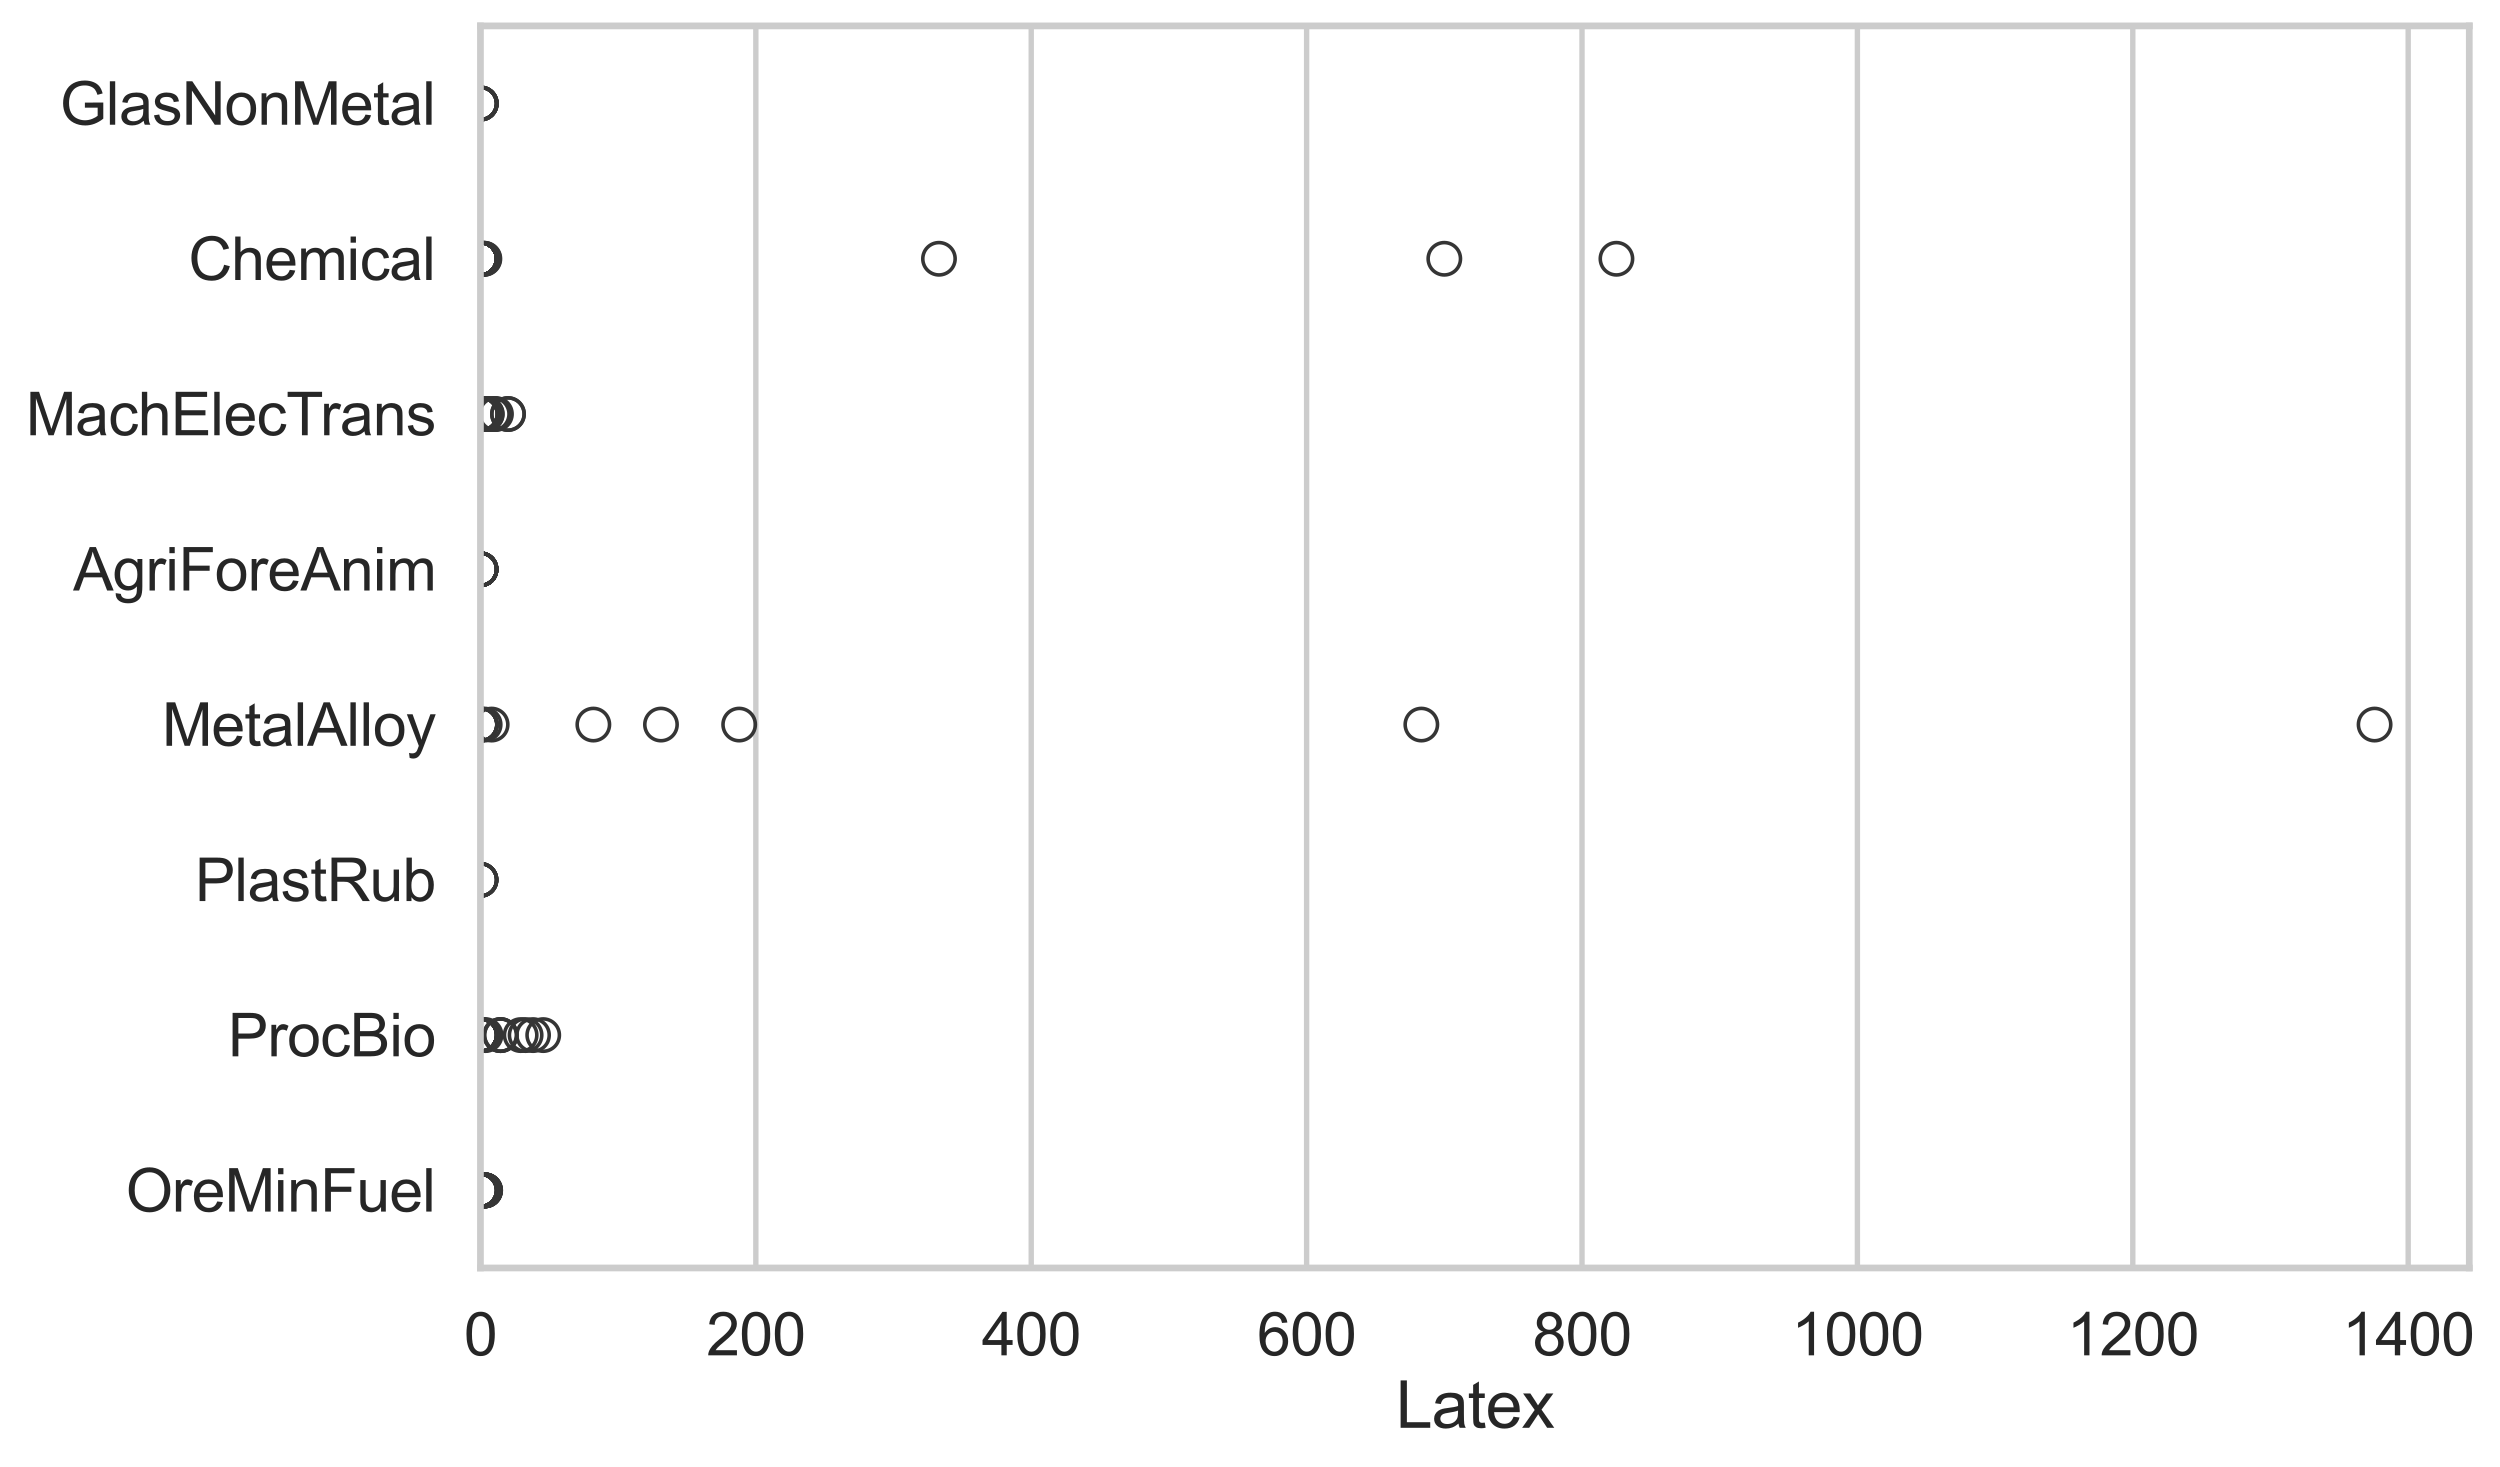 <?xml version="1.0" encoding="utf-8" standalone="no"?>
<!DOCTYPE svg PUBLIC "-//W3C//DTD SVG 1.1//EN"
  "http://www.w3.org/Graphics/SVG/1.1/DTD/svg11.dtd">
<svg xmlns:xlink="http://www.w3.org/1999/xlink" width="695.707pt" height="408.111pt" viewBox="0 0 695.707 408.111" xmlns="http://www.w3.org/2000/svg" version="1.1">
 <defs>
  <style type="text/css">*{stroke-linejoin: round; stroke-linecap: butt}</style>
 </defs>
 <g id="figure_1">
  <g id="patch_1">
   <path d="M 0 408.111 
L 695.707 408.111 
L 695.707 0 
L 0 0 
z
" style="fill: #ffffff"/>
  </g>
  <g id="axes_1">
   <g id="patch_2">
    <path d="M 133.697 352.86 
L 687.16 352.86 
L 687.16 7.2 
L 133.697 7.2 
z
" style="fill: #ffffff"/>
   </g>
   <g id="matplotlib.axis_1">
    <g id="xtick_1">
     <g id="line2d_1">
      <path d="M 133.697 352.86 
L 133.697 7.2 
" clip-path="url(#p11bc0e936a)" style="fill: none; stroke: #cccccc; stroke-width: 1.5; stroke-linecap: round"/>
     </g>
     <g id="text_1">
      <!-- 0 -->
      <g style="fill: #262626" transform="translate(129.109 377.17) scale(0.165 -0.165)">
       <defs>
        <path id="ArialMT-30" d="M 266 2259 
Q 266 3072 433 3567 
Q 600 4063 929 4331 
Q 1259 4600 1759 4600 
Q 2128 4600 2406 4451 
Q 2684 4303 2865 4023 
Q 3047 3744 3150 3342 
Q 3253 2941 3253 2259 
Q 3253 1453 3087 958 
Q 2922 463 2592 192 
Q 2263 -78 1759 -78 
Q 1097 -78 719 397 
Q 266 969 266 2259 
z
M 844 2259 
Q 844 1131 1108 757 
Q 1372 384 1759 384 
Q 2147 384 2411 759 
Q 2675 1134 2675 2259 
Q 2675 3391 2411 3762 
Q 2147 4134 1753 4134 
Q 1366 4134 1134 3806 
Q 844 3388 844 2259 
z
" transform="scale(0.016)"/>
       </defs>
       <use xlink:href="#ArialMT-30"/>
      </g>
     </g>
    </g>
    <g id="xtick_2">
     <g id="line2d_2">
      <path d="M 210.334 352.86 
L 210.334 7.2 
" clip-path="url(#p11bc0e936a)" style="fill: none; stroke: #cccccc; stroke-width: 1.5; stroke-linecap: round"/>
     </g>
     <g id="text_2">
      <!-- 200 -->
      <g style="fill: #262626" transform="translate(196.571 377.17) scale(0.165 -0.165)">
       <defs>
        <path id="ArialMT-32" d="M 3222 541 
L 3222 0 
L 194 0 
Q 188 203 259 391 
Q 375 700 629 1000 
Q 884 1300 1366 1694 
Q 2113 2306 2375 2664 
Q 2638 3022 2638 3341 
Q 2638 3675 2398 3904 
Q 2159 4134 1775 4134 
Q 1369 4134 1125 3890 
Q 881 3647 878 3216 
L 300 3275 
Q 359 3922 746 4261 
Q 1134 4600 1788 4600 
Q 2447 4600 2831 4234 
Q 3216 3869 3216 3328 
Q 3216 3053 3103 2787 
Q 2991 2522 2730 2228 
Q 2469 1934 1863 1422 
Q 1356 997 1212 845 
Q 1069 694 975 541 
L 3222 541 
z
" transform="scale(0.016)"/>
       </defs>
       <use xlink:href="#ArialMT-32"/>
       <use xlink:href="#ArialMT-30" transform="translate(55.615 0)"/>
       <use xlink:href="#ArialMT-30" transform="translate(111.23 0)"/>
      </g>
     </g>
    </g>
    <g id="xtick_3">
     <g id="line2d_3">
      <path d="M 286.971 352.86 
L 286.971 7.2 
" clip-path="url(#p11bc0e936a)" style="fill: none; stroke: #cccccc; stroke-width: 1.5; stroke-linecap: round"/>
     </g>
     <g id="text_3">
      <!-- 400 -->
      <g style="fill: #262626" transform="translate(273.208 377.17) scale(0.165 -0.165)">
       <defs>
        <path id="ArialMT-34" d="M 2069 0 
L 2069 1097 
L 81 1097 
L 81 1613 
L 2172 4581 
L 2631 4581 
L 2631 1613 
L 3250 1613 
L 3250 1097 
L 2631 1097 
L 2631 0 
L 2069 0 
z
M 2069 1613 
L 2069 3678 
L 634 1613 
L 2069 1613 
z
" transform="scale(0.016)"/>
       </defs>
       <use xlink:href="#ArialMT-34"/>
       <use xlink:href="#ArialMT-30" transform="translate(55.615 0)"/>
       <use xlink:href="#ArialMT-30" transform="translate(111.23 0)"/>
      </g>
     </g>
    </g>
    <g id="xtick_4">
     <g id="line2d_4">
      <path d="M 363.608 352.86 
L 363.608 7.2 
" clip-path="url(#p11bc0e936a)" style="fill: none; stroke: #cccccc; stroke-width: 1.5; stroke-linecap: round"/>
     </g>
     <g id="text_4">
      <!-- 600 -->
      <g style="fill: #262626" transform="translate(349.845 377.17) scale(0.165 -0.165)">
       <defs>
        <path id="ArialMT-36" d="M 3184 3459 
L 2625 3416 
Q 2550 3747 2413 3897 
Q 2184 4138 1850 4138 
Q 1581 4138 1378 3988 
Q 1113 3794 959 3422 
Q 806 3050 800 2363 
Q 1003 2672 1297 2822 
Q 1591 2972 1913 2972 
Q 2475 2972 2870 2558 
Q 3266 2144 3266 1488 
Q 3266 1056 3080 686 
Q 2894 316 2569 119 
Q 2244 -78 1831 -78 
Q 1128 -78 684 439 
Q 241 956 241 2144 
Q 241 3472 731 4075 
Q 1159 4600 1884 4600 
Q 2425 4600 2770 4297 
Q 3116 3994 3184 3459 
z
M 888 1484 
Q 888 1194 1011 928 
Q 1134 663 1356 523 
Q 1578 384 1822 384 
Q 2178 384 2434 671 
Q 2691 959 2691 1453 
Q 2691 1928 2437 2201 
Q 2184 2475 1800 2475 
Q 1419 2475 1153 2201 
Q 888 1928 888 1484 
z
" transform="scale(0.016)"/>
       </defs>
       <use xlink:href="#ArialMT-36"/>
       <use xlink:href="#ArialMT-30" transform="translate(55.615 0)"/>
       <use xlink:href="#ArialMT-30" transform="translate(111.23 0)"/>
      </g>
     </g>
    </g>
    <g id="xtick_5">
     <g id="line2d_5">
      <path d="M 440.245 352.86 
L 440.245 7.2 
" clip-path="url(#p11bc0e936a)" style="fill: none; stroke: #cccccc; stroke-width: 1.5; stroke-linecap: round"/>
     </g>
     <g id="text_5">
      <!-- 800 -->
      <g style="fill: #262626" transform="translate(426.482 377.17) scale(0.165 -0.165)">
       <defs>
        <path id="ArialMT-38" d="M 1131 2484 
Q 781 2613 612 2850 
Q 444 3088 444 3419 
Q 444 3919 803 4259 
Q 1163 4600 1759 4600 
Q 2359 4600 2725 4251 
Q 3091 3903 3091 3403 
Q 3091 3084 2923 2848 
Q 2756 2613 2416 2484 
Q 2838 2347 3058 2040 
Q 3278 1734 3278 1309 
Q 3278 722 2862 322 
Q 2447 -78 1769 -78 
Q 1091 -78 675 323 
Q 259 725 259 1325 
Q 259 1772 486 2073 
Q 713 2375 1131 2484 
z
M 1019 3438 
Q 1019 3113 1228 2906 
Q 1438 2700 1772 2700 
Q 2097 2700 2305 2904 
Q 2513 3109 2513 3406 
Q 2513 3716 2298 3927 
Q 2084 4138 1766 4138 
Q 1444 4138 1231 3931 
Q 1019 3725 1019 3438 
z
M 838 1322 
Q 838 1081 952 856 
Q 1066 631 1291 507 
Q 1516 384 1775 384 
Q 2178 384 2440 643 
Q 2703 903 2703 1303 
Q 2703 1709 2433 1975 
Q 2163 2241 1756 2241 
Q 1359 2241 1098 1978 
Q 838 1716 838 1322 
z
" transform="scale(0.016)"/>
       </defs>
       <use xlink:href="#ArialMT-38"/>
       <use xlink:href="#ArialMT-30" transform="translate(55.615 0)"/>
       <use xlink:href="#ArialMT-30" transform="translate(111.23 0)"/>
      </g>
     </g>
    </g>
    <g id="xtick_6">
     <g id="line2d_6">
      <path d="M 516.882 352.86 
L 516.882 7.2 
" clip-path="url(#p11bc0e936a)" style="fill: none; stroke: #cccccc; stroke-width: 1.5; stroke-linecap: round"/>
     </g>
     <g id="text_6">
      <!-- 1000 -->
      <g style="fill: #262626" transform="translate(498.531 377.17) scale(0.165 -0.165)">
       <defs>
        <path id="ArialMT-31" d="M 2384 0 
L 1822 0 
L 1822 3584 
Q 1619 3391 1289 3197 
Q 959 3003 697 2906 
L 697 3450 
Q 1169 3672 1522 3987 
Q 1875 4303 2022 4600 
L 2384 4600 
L 2384 0 
z
" transform="scale(0.016)"/>
       </defs>
       <use xlink:href="#ArialMT-31"/>
       <use xlink:href="#ArialMT-30" transform="translate(55.615 0)"/>
       <use xlink:href="#ArialMT-30" transform="translate(111.23 0)"/>
       <use xlink:href="#ArialMT-30" transform="translate(166.846 0)"/>
      </g>
     </g>
    </g>
    <g id="xtick_7">
     <g id="line2d_7">
      <path d="M 593.519 352.86 
L 593.519 7.2 
" clip-path="url(#p11bc0e936a)" style="fill: none; stroke: #cccccc; stroke-width: 1.5; stroke-linecap: round"/>
     </g>
     <g id="text_7">
      <!-- 1200 -->
      <g style="fill: #262626" transform="translate(575.168 377.17) scale(0.165 -0.165)">
       <use xlink:href="#ArialMT-31"/>
       <use xlink:href="#ArialMT-32" transform="translate(55.615 0)"/>
       <use xlink:href="#ArialMT-30" transform="translate(111.23 0)"/>
       <use xlink:href="#ArialMT-30" transform="translate(166.846 0)"/>
      </g>
     </g>
    </g>
    <g id="xtick_8">
     <g id="line2d_8">
      <path d="M 670.156 352.86 
L 670.156 7.2 
" clip-path="url(#p11bc0e936a)" style="fill: none; stroke: #cccccc; stroke-width: 1.5; stroke-linecap: round"/>
     </g>
     <g id="text_8">
      <!-- 1400 -->
      <g style="fill: #262626" transform="translate(651.805 377.17) scale(0.165 -0.165)">
       <use xlink:href="#ArialMT-31"/>
       <use xlink:href="#ArialMT-34" transform="translate(55.615 0)"/>
       <use xlink:href="#ArialMT-30" transform="translate(111.23 0)"/>
       <use xlink:href="#ArialMT-30" transform="translate(166.846 0)"/>
      </g>
     </g>
    </g>
    <g id="text_9">
     <!-- Latex -->
     <g style="fill: #262626" transform="translate(388.414 397.334) scale(0.18 -0.18)">
      <defs>
       <path id="ArialMT-4c" d="M 469 0 
L 469 4581 
L 1075 4581 
L 1075 541 
L 3331 541 
L 3331 0 
L 469 0 
z
" transform="scale(0.016)"/>
       <path id="ArialMT-61" d="M 2588 409 
Q 2275 144 1986 34 
Q 1697 -75 1366 -75 
Q 819 -75 525 192 
Q 231 459 231 875 
Q 231 1119 342 1320 
Q 453 1522 633 1644 
Q 813 1766 1038 1828 
Q 1203 1872 1538 1913 
Q 2219 1994 2541 2106 
Q 2544 2222 2544 2253 
Q 2544 2597 2384 2738 
Q 2169 2928 1744 2928 
Q 1347 2928 1158 2789 
Q 969 2650 878 2297 
L 328 2372 
Q 403 2725 575 2942 
Q 747 3159 1072 3276 
Q 1397 3394 1825 3394 
Q 2250 3394 2515 3294 
Q 2781 3194 2906 3042 
Q 3031 2891 3081 2659 
Q 3109 2516 3109 2141 
L 3109 1391 
Q 3109 606 3145 398 
Q 3181 191 3288 0 
L 2700 0 
Q 2613 175 2588 409 
z
M 2541 1666 
Q 2234 1541 1622 1453 
Q 1275 1403 1131 1340 
Q 988 1278 909 1158 
Q 831 1038 831 891 
Q 831 666 1001 516 
Q 1172 366 1500 366 
Q 1825 366 2078 508 
Q 2331 650 2450 897 
Q 2541 1088 2541 1459 
L 2541 1666 
z
" transform="scale(0.016)"/>
       <path id="ArialMT-74" d="M 1650 503 
L 1731 6 
Q 1494 -44 1306 -44 
Q 1000 -44 831 53 
Q 663 150 594 308 
Q 525 466 525 972 
L 525 2881 
L 113 2881 
L 113 3319 
L 525 3319 
L 525 4141 
L 1084 4478 
L 1084 3319 
L 1650 3319 
L 1650 2881 
L 1084 2881 
L 1084 941 
Q 1084 700 1114 631 
Q 1144 563 1211 522 
Q 1278 481 1403 481 
Q 1497 481 1650 503 
z
" transform="scale(0.016)"/>
       <path id="ArialMT-65" d="M 2694 1069 
L 3275 997 
Q 3138 488 2766 206 
Q 2394 -75 1816 -75 
Q 1088 -75 661 373 
Q 234 822 234 1631 
Q 234 2469 665 2931 
Q 1097 3394 1784 3394 
Q 2450 3394 2872 2941 
Q 3294 2488 3294 1666 
Q 3294 1616 3291 1516 
L 816 1516 
Q 847 969 1125 678 
Q 1403 388 1819 388 
Q 2128 388 2347 550 
Q 2566 713 2694 1069 
z
M 847 1978 
L 2700 1978 
Q 2663 2397 2488 2606 
Q 2219 2931 1791 2931 
Q 1403 2931 1139 2672 
Q 875 2413 847 1978 
z
" transform="scale(0.016)"/>
       <path id="ArialMT-78" d="M 47 0 
L 1259 1725 
L 138 3319 
L 841 3319 
L 1350 2541 
Q 1494 2319 1581 2169 
Q 1719 2375 1834 2534 
L 2394 3319 
L 3066 3319 
L 1919 1756 
L 3153 0 
L 2463 0 
L 1781 1031 
L 1600 1309 
L 728 0 
L 47 0 
z
" transform="scale(0.016)"/>
      </defs>
      <use xlink:href="#ArialMT-4c"/>
      <use xlink:href="#ArialMT-61" transform="translate(55.615 0)"/>
      <use xlink:href="#ArialMT-74" transform="translate(111.23 0)"/>
      <use xlink:href="#ArialMT-65" transform="translate(139.014 0)"/>
      <use xlink:href="#ArialMT-78" transform="translate(194.629 0)"/>
     </g>
    </g>
   </g>
   <g id="matplotlib.axis_2">
    <g id="ytick_1">
     <g id="text_10">
      <!-- GlasNonMetal -->
      <g style="fill: #262626" transform="translate(16.659 34.709) scale(0.165 -0.165)">
       <defs>
        <path id="ArialMT-47" d="M 2638 1797 
L 2638 2334 
L 4578 2338 
L 4578 638 
Q 4131 281 3656 101 
Q 3181 -78 2681 -78 
Q 2006 -78 1454 211 
Q 903 500 622 1047 
Q 341 1594 341 2269 
Q 341 2938 620 3517 
Q 900 4097 1425 4378 
Q 1950 4659 2634 4659 
Q 3131 4659 3532 4498 
Q 3934 4338 4162 4050 
Q 4391 3763 4509 3300 
L 3963 3150 
Q 3859 3500 3706 3700 
Q 3553 3900 3268 4020 
Q 2984 4141 2638 4141 
Q 2222 4141 1919 4014 
Q 1616 3888 1430 3681 
Q 1244 3475 1141 3228 
Q 966 2803 966 2306 
Q 966 1694 1177 1281 
Q 1388 869 1791 669 
Q 2194 469 2647 469 
Q 3041 469 3416 620 
Q 3791 772 3984 944 
L 3984 1797 
L 2638 1797 
z
" transform="scale(0.016)"/>
        <path id="ArialMT-6c" d="M 409 0 
L 409 4581 
L 972 4581 
L 972 0 
L 409 0 
z
" transform="scale(0.016)"/>
        <path id="ArialMT-73" d="M 197 991 
L 753 1078 
Q 800 744 1014 566 
Q 1228 388 1613 388 
Q 2000 388 2187 545 
Q 2375 703 2375 916 
Q 2375 1106 2209 1216 
Q 2094 1291 1634 1406 
Q 1016 1563 777 1677 
Q 538 1791 414 1992 
Q 291 2194 291 2438 
Q 291 2659 392 2848 
Q 494 3038 669 3163 
Q 800 3259 1026 3326 
Q 1253 3394 1513 3394 
Q 1903 3394 2198 3281 
Q 2494 3169 2634 2976 
Q 2775 2784 2828 2463 
L 2278 2388 
Q 2241 2644 2061 2787 
Q 1881 2931 1553 2931 
Q 1166 2931 1000 2803 
Q 834 2675 834 2503 
Q 834 2394 903 2306 
Q 972 2216 1119 2156 
Q 1203 2125 1616 2013 
Q 2213 1853 2448 1751 
Q 2684 1650 2818 1456 
Q 2953 1263 2953 975 
Q 2953 694 2789 445 
Q 2625 197 2315 61 
Q 2006 -75 1616 -75 
Q 969 -75 630 194 
Q 291 463 197 991 
z
" transform="scale(0.016)"/>
        <path id="ArialMT-4e" d="M 488 0 
L 488 4581 
L 1109 4581 
L 3516 984 
L 3516 4581 
L 4097 4581 
L 4097 0 
L 3475 0 
L 1069 3600 
L 1069 0 
L 488 0 
z
" transform="scale(0.016)"/>
        <path id="ArialMT-6f" d="M 213 1659 
Q 213 2581 725 3025 
Q 1153 3394 1769 3394 
Q 2453 3394 2887 2945 
Q 3322 2497 3322 1706 
Q 3322 1066 3130 698 
Q 2938 331 2570 128 
Q 2203 -75 1769 -75 
Q 1072 -75 642 372 
Q 213 819 213 1659 
z
M 791 1659 
Q 791 1022 1069 705 
Q 1347 388 1769 388 
Q 2188 388 2466 706 
Q 2744 1025 2744 1678 
Q 2744 2294 2464 2611 
Q 2184 2928 1769 2928 
Q 1347 2928 1069 2612 
Q 791 2297 791 1659 
z
" transform="scale(0.016)"/>
        <path id="ArialMT-6e" d="M 422 0 
L 422 3319 
L 928 3319 
L 928 2847 
Q 1294 3394 1984 3394 
Q 2284 3394 2536 3286 
Q 2788 3178 2913 3003 
Q 3038 2828 3088 2588 
Q 3119 2431 3119 2041 
L 3119 0 
L 2556 0 
L 2556 2019 
Q 2556 2363 2490 2533 
Q 2425 2703 2258 2804 
Q 2091 2906 1866 2906 
Q 1506 2906 1245 2678 
Q 984 2450 984 1813 
L 984 0 
L 422 0 
z
" transform="scale(0.016)"/>
        <path id="ArialMT-4d" d="M 475 0 
L 475 4581 
L 1388 4581 
L 2472 1338 
Q 2622 884 2691 659 
Q 2769 909 2934 1394 
L 4031 4581 
L 4847 4581 
L 4847 0 
L 4263 0 
L 4263 3834 
L 2931 0 
L 2384 0 
L 1059 3900 
L 1059 0 
L 475 0 
z
" transform="scale(0.016)"/>
       </defs>
       <use xlink:href="#ArialMT-47"/>
       <use xlink:href="#ArialMT-6c" transform="translate(77.783 0)"/>
       <use xlink:href="#ArialMT-61" transform="translate(100 0)"/>
       <use xlink:href="#ArialMT-73" transform="translate(155.615 0)"/>
       <use xlink:href="#ArialMT-4e" transform="translate(205.615 0)"/>
       <use xlink:href="#ArialMT-6f" transform="translate(277.832 0)"/>
       <use xlink:href="#ArialMT-6e" transform="translate(333.447 0)"/>
       <use xlink:href="#ArialMT-4d" transform="translate(389.062 0)"/>
       <use xlink:href="#ArialMT-65" transform="translate(472.363 0)"/>
       <use xlink:href="#ArialMT-74" transform="translate(527.979 0)"/>
       <use xlink:href="#ArialMT-61" transform="translate(555.762 0)"/>
       <use xlink:href="#ArialMT-6c" transform="translate(611.377 0)"/>
      </g>
     </g>
    </g>
    <g id="ytick_2">
     <g id="text_11">
      <!-- Chemical -->
      <g style="fill: #262626" transform="translate(52.428 77.916) scale(0.165 -0.165)">
       <defs>
        <path id="ArialMT-43" d="M 3763 1606 
L 4369 1453 
Q 4178 706 3683 314 
Q 3188 -78 2472 -78 
Q 1731 -78 1267 223 
Q 803 525 561 1097 
Q 319 1669 319 2325 
Q 319 3041 592 3573 
Q 866 4106 1370 4382 
Q 1875 4659 2481 4659 
Q 3169 4659 3637 4309 
Q 4106 3959 4291 3325 
L 3694 3184 
Q 3534 3684 3231 3912 
Q 2928 4141 2469 4141 
Q 1941 4141 1586 3887 
Q 1231 3634 1087 3207 
Q 944 2781 944 2328 
Q 944 1744 1114 1308 
Q 1284 872 1643 656 
Q 2003 441 2422 441 
Q 2931 441 3284 734 
Q 3638 1028 3763 1606 
z
" transform="scale(0.016)"/>
        <path id="ArialMT-68" d="M 422 0 
L 422 4581 
L 984 4581 
L 984 2938 
Q 1378 3394 1978 3394 
Q 2347 3394 2619 3248 
Q 2891 3103 3008 2847 
Q 3125 2591 3125 2103 
L 3125 0 
L 2563 0 
L 2563 2103 
Q 2563 2525 2380 2717 
Q 2197 2909 1863 2909 
Q 1613 2909 1392 2779 
Q 1172 2650 1078 2428 
Q 984 2206 984 1816 
L 984 0 
L 422 0 
z
" transform="scale(0.016)"/>
        <path id="ArialMT-6d" d="M 422 0 
L 422 3319 
L 925 3319 
L 925 2853 
Q 1081 3097 1340 3245 
Q 1600 3394 1931 3394 
Q 2300 3394 2536 3241 
Q 2772 3088 2869 2813 
Q 3263 3394 3894 3394 
Q 4388 3394 4653 3120 
Q 4919 2847 4919 2278 
L 4919 0 
L 4359 0 
L 4359 2091 
Q 4359 2428 4304 2576 
Q 4250 2725 4106 2815 
Q 3963 2906 3769 2906 
Q 3419 2906 3187 2673 
Q 2956 2441 2956 1928 
L 2956 0 
L 2394 0 
L 2394 2156 
Q 2394 2531 2256 2718 
Q 2119 2906 1806 2906 
Q 1569 2906 1367 2781 
Q 1166 2656 1075 2415 
Q 984 2175 984 1722 
L 984 0 
L 422 0 
z
" transform="scale(0.016)"/>
        <path id="ArialMT-69" d="M 425 3934 
L 425 4581 
L 988 4581 
L 988 3934 
L 425 3934 
z
M 425 0 
L 425 3319 
L 988 3319 
L 988 0 
L 425 0 
z
" transform="scale(0.016)"/>
        <path id="ArialMT-63" d="M 2588 1216 
L 3141 1144 
Q 3050 572 2676 248 
Q 2303 -75 1759 -75 
Q 1078 -75 664 370 
Q 250 816 250 1647 
Q 250 2184 428 2587 
Q 606 2991 970 3192 
Q 1334 3394 1763 3394 
Q 2303 3394 2647 3120 
Q 2991 2847 3088 2344 
L 2541 2259 
Q 2463 2594 2264 2762 
Q 2066 2931 1784 2931 
Q 1359 2931 1093 2626 
Q 828 2322 828 1663 
Q 828 994 1084 691 
Q 1341 388 1753 388 
Q 2084 388 2306 591 
Q 2528 794 2588 1216 
z
" transform="scale(0.016)"/>
       </defs>
       <use xlink:href="#ArialMT-43"/>
       <use xlink:href="#ArialMT-68" transform="translate(72.217 0)"/>
       <use xlink:href="#ArialMT-65" transform="translate(127.832 0)"/>
       <use xlink:href="#ArialMT-6d" transform="translate(183.447 0)"/>
       <use xlink:href="#ArialMT-69" transform="translate(266.748 0)"/>
       <use xlink:href="#ArialMT-63" transform="translate(288.965 0)"/>
       <use xlink:href="#ArialMT-61" transform="translate(338.965 0)"/>
       <use xlink:href="#ArialMT-6c" transform="translate(394.58 0)"/>
      </g>
     </g>
    </g>
    <g id="ytick_3">
     <g id="text_12">
      <!-- MachElecTrans -->
      <g style="fill: #262626" transform="translate(7.2 121.124) scale(0.165 -0.165)">
       <defs>
        <path id="ArialMT-45" d="M 506 0 
L 506 4581 
L 3819 4581 
L 3819 4041 
L 1113 4041 
L 1113 2638 
L 3647 2638 
L 3647 2100 
L 1113 2100 
L 1113 541 
L 3925 541 
L 3925 0 
L 506 0 
z
" transform="scale(0.016)"/>
        <path id="ArialMT-54" d="M 1659 0 
L 1659 4041 
L 150 4041 
L 150 4581 
L 3781 4581 
L 3781 4041 
L 2266 4041 
L 2266 0 
L 1659 0 
z
" transform="scale(0.016)"/>
        <path id="ArialMT-72" d="M 416 0 
L 416 3319 
L 922 3319 
L 922 2816 
Q 1116 3169 1280 3281 
Q 1444 3394 1641 3394 
Q 1925 3394 2219 3213 
L 2025 2691 
Q 1819 2813 1613 2813 
Q 1428 2813 1281 2702 
Q 1134 2591 1072 2394 
Q 978 2094 978 1738 
L 978 0 
L 416 0 
z
" transform="scale(0.016)"/>
       </defs>
       <use xlink:href="#ArialMT-4d"/>
       <use xlink:href="#ArialMT-61" transform="translate(83.301 0)"/>
       <use xlink:href="#ArialMT-63" transform="translate(138.916 0)"/>
       <use xlink:href="#ArialMT-68" transform="translate(188.916 0)"/>
       <use xlink:href="#ArialMT-45" transform="translate(244.531 0)"/>
       <use xlink:href="#ArialMT-6c" transform="translate(311.23 0)"/>
       <use xlink:href="#ArialMT-65" transform="translate(333.447 0)"/>
       <use xlink:href="#ArialMT-63" transform="translate(389.062 0)"/>
       <use xlink:href="#ArialMT-54" transform="translate(439.062 0)"/>
       <use xlink:href="#ArialMT-72" transform="translate(496.396 0)"/>
       <use xlink:href="#ArialMT-61" transform="translate(529.697 0)"/>
       <use xlink:href="#ArialMT-6e" transform="translate(585.312 0)"/>
       <use xlink:href="#ArialMT-73" transform="translate(640.928 0)"/>
      </g>
     </g>
    </g>
    <g id="ytick_4">
     <g id="text_13">
      <!-- AgriForeAnim -->
      <g style="fill: #262626" transform="translate(20.341 164.331) scale(0.165 -0.165)">
       <defs>
        <path id="ArialMT-41" d="M -9 0 
L 1750 4581 
L 2403 4581 
L 4278 0 
L 3588 0 
L 3053 1388 
L 1138 1388 
L 634 0 
L -9 0 
z
M 1313 1881 
L 2866 1881 
L 2388 3150 
Q 2169 3728 2063 4100 
Q 1975 3659 1816 3225 
L 1313 1881 
z
" transform="scale(0.016)"/>
        <path id="ArialMT-67" d="M 319 -275 
L 866 -356 
Q 900 -609 1056 -725 
Q 1266 -881 1628 -881 
Q 2019 -881 2231 -725 
Q 2444 -569 2519 -288 
Q 2563 -116 2559 434 
Q 2191 0 1641 0 
Q 956 0 581 494 
Q 206 988 206 1678 
Q 206 2153 378 2554 
Q 550 2956 876 3175 
Q 1203 3394 1644 3394 
Q 2231 3394 2613 2919 
L 2613 3319 
L 3131 3319 
L 3131 450 
Q 3131 -325 2973 -648 
Q 2816 -972 2473 -1159 
Q 2131 -1347 1631 -1347 
Q 1038 -1347 672 -1080 
Q 306 -813 319 -275 
z
M 784 1719 
Q 784 1066 1043 766 
Q 1303 466 1694 466 
Q 2081 466 2343 764 
Q 2606 1063 2606 1700 
Q 2606 2309 2336 2618 
Q 2066 2928 1684 2928 
Q 1309 2928 1046 2623 
Q 784 2319 784 1719 
z
" transform="scale(0.016)"/>
        <path id="ArialMT-46" d="M 525 0 
L 525 4581 
L 3616 4581 
L 3616 4041 
L 1131 4041 
L 1131 2622 
L 3281 2622 
L 3281 2081 
L 1131 2081 
L 1131 0 
L 525 0 
z
" transform="scale(0.016)"/>
       </defs>
       <use xlink:href="#ArialMT-41"/>
       <use xlink:href="#ArialMT-67" transform="translate(66.699 0)"/>
       <use xlink:href="#ArialMT-72" transform="translate(122.314 0)"/>
       <use xlink:href="#ArialMT-69" transform="translate(155.615 0)"/>
       <use xlink:href="#ArialMT-46" transform="translate(177.832 0)"/>
       <use xlink:href="#ArialMT-6f" transform="translate(238.916 0)"/>
       <use xlink:href="#ArialMT-72" transform="translate(294.531 0)"/>
       <use xlink:href="#ArialMT-65" transform="translate(327.832 0)"/>
       <use xlink:href="#ArialMT-41" transform="translate(383.447 0)"/>
       <use xlink:href="#ArialMT-6e" transform="translate(450.146 0)"/>
       <use xlink:href="#ArialMT-69" transform="translate(505.762 0)"/>
       <use xlink:href="#ArialMT-6d" transform="translate(527.979 0)"/>
      </g>
     </g>
    </g>
    <g id="ytick_5">
     <g id="text_14">
      <!-- MetalAlloy -->
      <g style="fill: #262626" transform="translate(45.088 207.539) scale(0.165 -0.165)">
       <defs>
        <path id="ArialMT-79" d="M 397 -1278 
L 334 -750 
Q 519 -800 656 -800 
Q 844 -800 956 -737 
Q 1069 -675 1141 -563 
Q 1194 -478 1313 -144 
Q 1328 -97 1363 -6 
L 103 3319 
L 709 3319 
L 1400 1397 
Q 1534 1031 1641 628 
Q 1738 1016 1872 1384 
L 2581 3319 
L 3144 3319 
L 1881 -56 
Q 1678 -603 1566 -809 
Q 1416 -1088 1222 -1217 
Q 1028 -1347 759 -1347 
Q 597 -1347 397 -1278 
z
" transform="scale(0.016)"/>
       </defs>
       <use xlink:href="#ArialMT-4d"/>
       <use xlink:href="#ArialMT-65" transform="translate(83.301 0)"/>
       <use xlink:href="#ArialMT-74" transform="translate(138.916 0)"/>
       <use xlink:href="#ArialMT-61" transform="translate(166.699 0)"/>
       <use xlink:href="#ArialMT-6c" transform="translate(222.314 0)"/>
       <use xlink:href="#ArialMT-41" transform="translate(244.531 0)"/>
       <use xlink:href="#ArialMT-6c" transform="translate(311.23 0)"/>
       <use xlink:href="#ArialMT-6c" transform="translate(333.447 0)"/>
       <use xlink:href="#ArialMT-6f" transform="translate(355.664 0)"/>
       <use xlink:href="#ArialMT-79" transform="translate(411.279 0)"/>
      </g>
     </g>
    </g>
    <g id="ytick_6">
     <g id="text_15">
      <!-- PlastRub -->
      <g style="fill: #262626" transform="translate(54.248 250.746) scale(0.165 -0.165)">
       <defs>
        <path id="ArialMT-50" d="M 494 0 
L 494 4581 
L 2222 4581 
Q 2678 4581 2919 4538 
Q 3256 4481 3484 4323 
Q 3713 4166 3852 3881 
Q 3991 3597 3991 3256 
Q 3991 2672 3619 2267 
Q 3247 1863 2275 1863 
L 1100 1863 
L 1100 0 
L 494 0 
z
M 1100 2403 
L 2284 2403 
Q 2872 2403 3119 2622 
Q 3366 2841 3366 3238 
Q 3366 3525 3220 3729 
Q 3075 3934 2838 4000 
Q 2684 4041 2272 4041 
L 1100 4041 
L 1100 2403 
z
" transform="scale(0.016)"/>
        <path id="ArialMT-52" d="M 503 0 
L 503 4581 
L 2534 4581 
Q 3147 4581 3465 4457 
Q 3784 4334 3975 4021 
Q 4166 3709 4166 3331 
Q 4166 2844 3850 2509 
Q 3534 2175 2875 2084 
Q 3116 1969 3241 1856 
Q 3506 1613 3744 1247 
L 4541 0 
L 3778 0 
L 3172 953 
Q 2906 1366 2734 1584 
Q 2563 1803 2427 1890 
Q 2291 1978 2150 2013 
Q 2047 2034 1813 2034 
L 1109 2034 
L 1109 0 
L 503 0 
z
M 1109 2559 
L 2413 2559 
Q 2828 2559 3062 2645 
Q 3297 2731 3419 2920 
Q 3541 3109 3541 3331 
Q 3541 3656 3305 3865 
Q 3069 4075 2559 4075 
L 1109 4075 
L 1109 2559 
z
" transform="scale(0.016)"/>
        <path id="ArialMT-75" d="M 2597 0 
L 2597 488 
Q 2209 -75 1544 -75 
Q 1250 -75 995 37 
Q 741 150 617 320 
Q 494 491 444 738 
Q 409 903 409 1263 
L 409 3319 
L 972 3319 
L 972 1478 
Q 972 1038 1006 884 
Q 1059 663 1231 536 
Q 1403 409 1656 409 
Q 1909 409 2131 539 
Q 2353 669 2445 892 
Q 2538 1116 2538 1541 
L 2538 3319 
L 3100 3319 
L 3100 0 
L 2597 0 
z
" transform="scale(0.016)"/>
        <path id="ArialMT-62" d="M 941 0 
L 419 0 
L 419 4581 
L 981 4581 
L 981 2947 
Q 1338 3394 1891 3394 
Q 2197 3394 2470 3270 
Q 2744 3147 2920 2923 
Q 3097 2700 3197 2384 
Q 3297 2069 3297 1709 
Q 3297 856 2875 390 
Q 2453 -75 1863 -75 
Q 1275 -75 941 416 
L 941 0 
z
M 934 1684 
Q 934 1088 1097 822 
Q 1363 388 1816 388 
Q 2184 388 2453 708 
Q 2722 1028 2722 1663 
Q 2722 2313 2464 2622 
Q 2206 2931 1841 2931 
Q 1472 2931 1203 2611 
Q 934 2291 934 1684 
z
" transform="scale(0.016)"/>
       </defs>
       <use xlink:href="#ArialMT-50"/>
       <use xlink:href="#ArialMT-6c" transform="translate(66.699 0)"/>
       <use xlink:href="#ArialMT-61" transform="translate(88.916 0)"/>
       <use xlink:href="#ArialMT-73" transform="translate(144.531 0)"/>
       <use xlink:href="#ArialMT-74" transform="translate(194.531 0)"/>
       <use xlink:href="#ArialMT-52" transform="translate(222.314 0)"/>
       <use xlink:href="#ArialMT-75" transform="translate(294.531 0)"/>
       <use xlink:href="#ArialMT-62" transform="translate(350.146 0)"/>
      </g>
     </g>
    </g>
    <g id="ytick_7">
     <g id="text_16">
      <!-- ProcBio -->
      <g style="fill: #262626" transform="translate(63.424 293.954) scale(0.165 -0.165)">
       <defs>
        <path id="ArialMT-42" d="M 469 0 
L 469 4581 
L 2188 4581 
Q 2713 4581 3030 4442 
Q 3347 4303 3526 4014 
Q 3706 3725 3706 3409 
Q 3706 3116 3547 2856 
Q 3388 2597 3066 2438 
Q 3481 2316 3704 2022 
Q 3928 1728 3928 1328 
Q 3928 1006 3792 729 
Q 3656 453 3456 303 
Q 3256 153 2954 76 
Q 2653 0 2216 0 
L 469 0 
z
M 1075 2656 
L 2066 2656 
Q 2469 2656 2644 2709 
Q 2875 2778 2992 2937 
Q 3109 3097 3109 3338 
Q 3109 3566 3000 3739 
Q 2891 3913 2687 3977 
Q 2484 4041 1991 4041 
L 1075 4041 
L 1075 2656 
z
M 1075 541 
L 2216 541 
Q 2509 541 2628 563 
Q 2838 600 2978 687 
Q 3119 775 3209 942 
Q 3300 1109 3300 1328 
Q 3300 1584 3169 1773 
Q 3038 1963 2805 2039 
Q 2572 2116 2134 2116 
L 1075 2116 
L 1075 541 
z
" transform="scale(0.016)"/>
       </defs>
       <use xlink:href="#ArialMT-50"/>
       <use xlink:href="#ArialMT-72" transform="translate(66.699 0)"/>
       <use xlink:href="#ArialMT-6f" transform="translate(100 0)"/>
       <use xlink:href="#ArialMT-63" transform="translate(155.615 0)"/>
       <use xlink:href="#ArialMT-42" transform="translate(205.615 0)"/>
       <use xlink:href="#ArialMT-69" transform="translate(272.314 0)"/>
       <use xlink:href="#ArialMT-6f" transform="translate(294.531 0)"/>
      </g>
     </g>
    </g>
    <g id="ytick_8">
     <g id="text_17">
      <!-- OreMinFuel -->
      <g style="fill: #262626" transform="translate(35.013 337.161) scale(0.165 -0.165)">
       <defs>
        <path id="ArialMT-4f" d="M 309 2231 
Q 309 3372 921 4017 
Q 1534 4663 2503 4663 
Q 3138 4663 3647 4359 
Q 4156 4056 4423 3514 
Q 4691 2972 4691 2284 
Q 4691 1588 4409 1038 
Q 4128 488 3612 205 
Q 3097 -78 2500 -78 
Q 1853 -78 1343 234 
Q 834 547 571 1087 
Q 309 1628 309 2231 
z
M 934 2222 
Q 934 1394 1379 917 
Q 1825 441 2497 441 
Q 3181 441 3623 922 
Q 4066 1403 4066 2288 
Q 4066 2847 3877 3264 
Q 3688 3681 3323 3911 
Q 2959 4141 2506 4141 
Q 1863 4141 1398 3698 
Q 934 3256 934 2222 
z
" transform="scale(0.016)"/>
       </defs>
       <use xlink:href="#ArialMT-4f"/>
       <use xlink:href="#ArialMT-72" transform="translate(77.783 0)"/>
       <use xlink:href="#ArialMT-65" transform="translate(111.084 0)"/>
       <use xlink:href="#ArialMT-4d" transform="translate(166.699 0)"/>
       <use xlink:href="#ArialMT-69" transform="translate(250 0)"/>
       <use xlink:href="#ArialMT-6e" transform="translate(272.217 0)"/>
       <use xlink:href="#ArialMT-46" transform="translate(327.832 0)"/>
       <use xlink:href="#ArialMT-75" transform="translate(388.916 0)"/>
       <use xlink:href="#ArialMT-65" transform="translate(444.531 0)"/>
       <use xlink:href="#ArialMT-6c" transform="translate(500.146 0)"/>
      </g>
     </g>
    </g>
   </g>
   <g id="patch_3">
    <path d="M 133.697 11.521 
L 133.697 46.087 
L 133.697 46.087 
L 133.697 11.521 
L 133.697 11.521 
z
" clip-path="url(#p11bc0e936a)" style="fill: #ca74db; stroke: #353535; stroke-linejoin: miter"/>
   </g>
   <g id="line2d_9">
    <path d="M 133.697 28.804 
L 133.697 28.804 
" clip-path="url(#p11bc0e936a)" style="fill: none; stroke: #353535"/>
   </g>
   <g id="line2d_10">
    <path d="M 133.697 28.804 
L 133.698 28.804 
" clip-path="url(#p11bc0e936a)" style="fill: none; stroke: #353535"/>
   </g>
   <g id="line2d_11">
    <path d="M 133.697 20.162 
L 133.697 37.445 
" clip-path="url(#p11bc0e936a)" style="fill: none; stroke: #353535; stroke-linecap: round"/>
   </g>
   <g id="line2d_12">
    <path d="M 133.698 20.162 
L 133.698 37.445 
" clip-path="url(#p11bc0e936a)" style="fill: none; stroke: #353535; stroke-linecap: round"/>
   </g>
   <g id="line2d_13">
    <defs>
     <path id="m0e37a42190" d="M 0 4.5 
C 1.193 4.5 2.338 4.026 3.182 3.182 
C 4.026 2.338 4.5 1.193 4.5 0 
C 4.5 -1.193 4.026 -2.338 3.182 -3.182 
C 2.338 -4.026 1.193 -4.5 0 -4.5 
C -1.193 -4.5 -2.338 -4.026 -3.182 -3.182 
C -4.026 -2.338 -4.5 -1.193 -4.5 0 
C -4.5 1.193 -4.026 2.338 -3.182 3.182 
C -2.338 4.026 -1.193 4.5 0 4.5 
z
" style="stroke: #353535"/>
    </defs>
    <g clip-path="url(#p11bc0e936a)">
     <use xlink:href="#m0e37a42190" x="133.698" y="28.804" style="fill-opacity: 0; stroke: #353535"/>
     <use xlink:href="#m0e37a42190" x="133.698" y="28.804" style="fill-opacity: 0; stroke: #353535"/>
     <use xlink:href="#m0e37a42190" x="133.754" y="28.804" style="fill-opacity: 0; stroke: #353535"/>
     <use xlink:href="#m0e37a42190" x="133.698" y="28.804" style="fill-opacity: 0; stroke: #353535"/>
     <use xlink:href="#m0e37a42190" x="133.699" y="28.804" style="fill-opacity: 0; stroke: #353535"/>
     <use xlink:href="#m0e37a42190" x="133.698" y="28.804" style="fill-opacity: 0; stroke: #353535"/>
     <use xlink:href="#m0e37a42190" x="133.698" y="28.804" style="fill-opacity: 0; stroke: #353535"/>
     <use xlink:href="#m0e37a42190" x="133.802" y="28.804" style="fill-opacity: 0; stroke: #353535"/>
     <use xlink:href="#m0e37a42190" x="133.802" y="28.804" style="fill-opacity: 0; stroke: #353535"/>
     <use xlink:href="#m0e37a42190" x="133.698" y="28.804" style="fill-opacity: 0; stroke: #353535"/>
     <use xlink:href="#m0e37a42190" x="133.699" y="28.804" style="fill-opacity: 0; stroke: #353535"/>
     <use xlink:href="#m0e37a42190" x="133.802" y="28.804" style="fill-opacity: 0; stroke: #353535"/>
    </g>
   </g>
   <g id="patch_4">
    <path d="M 133.697 54.728 
L 133.697 89.294 
L 133.699 89.294 
L 133.699 54.728 
L 133.697 54.728 
z
" clip-path="url(#p11bc0e936a)" style="fill: #5ca236; stroke: #353535; stroke-linejoin: miter"/>
   </g>
   <g id="line2d_14">
    <path d="M 133.697 72.011 
L 133.697 72.011 
" clip-path="url(#p11bc0e936a)" style="fill: none; stroke: #353535"/>
   </g>
   <g id="line2d_15">
    <path d="M 133.699 72.011 
L 133.7 72.011 
" clip-path="url(#p11bc0e936a)" style="fill: none; stroke: #353535"/>
   </g>
   <g id="line2d_16">
    <path d="M 133.697 63.37 
L 133.697 80.653 
" clip-path="url(#p11bc0e936a)" style="fill: none; stroke: #353535; stroke-linecap: round"/>
   </g>
   <g id="line2d_17">
    <path d="M 133.7 63.37 
L 133.7 80.653 
" clip-path="url(#p11bc0e936a)" style="fill: none; stroke: #353535; stroke-linecap: round"/>
   </g>
   <g id="line2d_18">
    <g clip-path="url(#p11bc0e936a)">
     <use xlink:href="#m0e37a42190" x="133.705" y="72.011" style="fill-opacity: 0; stroke: #353535"/>
     <use xlink:href="#m0e37a42190" x="133.701" y="72.011" style="fill-opacity: 0; stroke: #353535"/>
     <use xlink:href="#m0e37a42190" x="133.727" y="72.011" style="fill-opacity: 0; stroke: #353535"/>
     <use xlink:href="#m0e37a42190" x="449.826" y="72.011" style="fill-opacity: 0; stroke: #353535"/>
     <use xlink:href="#m0e37a42190" x="133.725" y="72.011" style="fill-opacity: 0; stroke: #353535"/>
     <use xlink:href="#m0e37a42190" x="133.701" y="72.011" style="fill-opacity: 0; stroke: #353535"/>
     <use xlink:href="#m0e37a42190" x="401.928" y="72.011" style="fill-opacity: 0; stroke: #353535"/>
     <use xlink:href="#m0e37a42190" x="133.723" y="72.011" style="fill-opacity: 0; stroke: #353535"/>
     <use xlink:href="#m0e37a42190" x="133.833" y="72.011" style="fill-opacity: 0; stroke: #353535"/>
     <use xlink:href="#m0e37a42190" x="133.946" y="72.011" style="fill-opacity: 0; stroke: #353535"/>
     <use xlink:href="#m0e37a42190" x="133.789" y="72.011" style="fill-opacity: 0; stroke: #353535"/>
     <use xlink:href="#m0e37a42190" x="133.703" y="72.011" style="fill-opacity: 0; stroke: #353535"/>
     <use xlink:href="#m0e37a42190" x="133.704" y="72.011" style="fill-opacity: 0; stroke: #353535"/>
     <use xlink:href="#m0e37a42190" x="133.706" y="72.011" style="fill-opacity: 0; stroke: #353535"/>
     <use xlink:href="#m0e37a42190" x="133.707" y="72.011" style="fill-opacity: 0; stroke: #353535"/>
     <use xlink:href="#m0e37a42190" x="133.718" y="72.011" style="fill-opacity: 0; stroke: #353535"/>
     <use xlink:href="#m0e37a42190" x="133.702" y="72.011" style="fill-opacity: 0; stroke: #353535"/>
     <use xlink:href="#m0e37a42190" x="133.702" y="72.011" style="fill-opacity: 0; stroke: #353535"/>
     <use xlink:href="#m0e37a42190" x="133.7" y="72.011" style="fill-opacity: 0; stroke: #353535"/>
     <use xlink:href="#m0e37a42190" x="133.703" y="72.011" style="fill-opacity: 0; stroke: #353535"/>
     <use xlink:href="#m0e37a42190" x="133.989" y="72.011" style="fill-opacity: 0; stroke: #353535"/>
     <use xlink:href="#m0e37a42190" x="133.728" y="72.011" style="fill-opacity: 0; stroke: #353535"/>
     <use xlink:href="#m0e37a42190" x="133.734" y="72.011" style="fill-opacity: 0; stroke: #353535"/>
     <use xlink:href="#m0e37a42190" x="133.715" y="72.011" style="fill-opacity: 0; stroke: #353535"/>
     <use xlink:href="#m0e37a42190" x="133.704" y="72.011" style="fill-opacity: 0; stroke: #353535"/>
     <use xlink:href="#m0e37a42190" x="133.707" y="72.011" style="fill-opacity: 0; stroke: #353535"/>
     <use xlink:href="#m0e37a42190" x="133.724" y="72.011" style="fill-opacity: 0; stroke: #353535"/>
     <use xlink:href="#m0e37a42190" x="134.04" y="72.011" style="fill-opacity: 0; stroke: #353535"/>
     <use xlink:href="#m0e37a42190" x="133.702" y="72.011" style="fill-opacity: 0; stroke: #353535"/>
     <use xlink:href="#m0e37a42190" x="133.701" y="72.011" style="fill-opacity: 0; stroke: #353535"/>
     <use xlink:href="#m0e37a42190" x="133.711" y="72.011" style="fill-opacity: 0; stroke: #353535"/>
     <use xlink:href="#m0e37a42190" x="133.711" y="72.011" style="fill-opacity: 0; stroke: #353535"/>
     <use xlink:href="#m0e37a42190" x="133.704" y="72.011" style="fill-opacity: 0; stroke: #353535"/>
     <use xlink:href="#m0e37a42190" x="133.704" y="72.011" style="fill-opacity: 0; stroke: #353535"/>
     <use xlink:href="#m0e37a42190" x="133.702" y="72.011" style="fill-opacity: 0; stroke: #353535"/>
     <use xlink:href="#m0e37a42190" x="133.764" y="72.011" style="fill-opacity: 0; stroke: #353535"/>
     <use xlink:href="#m0e37a42190" x="133.776" y="72.011" style="fill-opacity: 0; stroke: #353535"/>
     <use xlink:href="#m0e37a42190" x="133.704" y="72.011" style="fill-opacity: 0; stroke: #353535"/>
     <use xlink:href="#m0e37a42190" x="133.714" y="72.011" style="fill-opacity: 0; stroke: #353535"/>
     <use xlink:href="#m0e37a42190" x="133.706" y="72.011" style="fill-opacity: 0; stroke: #353535"/>
     <use xlink:href="#m0e37a42190" x="133.718" y="72.011" style="fill-opacity: 0; stroke: #353535"/>
     <use xlink:href="#m0e37a42190" x="133.711" y="72.011" style="fill-opacity: 0; stroke: #353535"/>
     <use xlink:href="#m0e37a42190" x="133.706" y="72.011" style="fill-opacity: 0; stroke: #353535"/>
     <use xlink:href="#m0e37a42190" x="133.701" y="72.011" style="fill-opacity: 0; stroke: #353535"/>
     <use xlink:href="#m0e37a42190" x="133.712" y="72.011" style="fill-opacity: 0; stroke: #353535"/>
     <use xlink:href="#m0e37a42190" x="133.711" y="72.011" style="fill-opacity: 0; stroke: #353535"/>
     <use xlink:href="#m0e37a42190" x="133.705" y="72.011" style="fill-opacity: 0; stroke: #353535"/>
     <use xlink:href="#m0e37a42190" x="133.704" y="72.011" style="fill-opacity: 0; stroke: #353535"/>
     <use xlink:href="#m0e37a42190" x="133.701" y="72.011" style="fill-opacity: 0; stroke: #353535"/>
     <use xlink:href="#m0e37a42190" x="133.719" y="72.011" style="fill-opacity: 0; stroke: #353535"/>
     <use xlink:href="#m0e37a42190" x="133.701" y="72.011" style="fill-opacity: 0; stroke: #353535"/>
     <use xlink:href="#m0e37a42190" x="133.706" y="72.011" style="fill-opacity: 0; stroke: #353535"/>
     <use xlink:href="#m0e37a42190" x="133.701" y="72.011" style="fill-opacity: 0; stroke: #353535"/>
     <use xlink:href="#m0e37a42190" x="133.706" y="72.011" style="fill-opacity: 0; stroke: #353535"/>
     <use xlink:href="#m0e37a42190" x="133.707" y="72.011" style="fill-opacity: 0; stroke: #353535"/>
     <use xlink:href="#m0e37a42190" x="133.703" y="72.011" style="fill-opacity: 0; stroke: #353535"/>
     <use xlink:href="#m0e37a42190" x="133.709" y="72.011" style="fill-opacity: 0; stroke: #353535"/>
     <use xlink:href="#m0e37a42190" x="134.49" y="72.011" style="fill-opacity: 0; stroke: #353535"/>
     <use xlink:href="#m0e37a42190" x="133.721" y="72.011" style="fill-opacity: 0; stroke: #353535"/>
     <use xlink:href="#m0e37a42190" x="134.789" y="72.011" style="fill-opacity: 0; stroke: #353535"/>
     <use xlink:href="#m0e37a42190" x="133.702" y="72.011" style="fill-opacity: 0; stroke: #353535"/>
     <use xlink:href="#m0e37a42190" x="133.726" y="72.011" style="fill-opacity: 0; stroke: #353535"/>
     <use xlink:href="#m0e37a42190" x="261.298" y="72.011" style="fill-opacity: 0; stroke: #353535"/>
     <use xlink:href="#m0e37a42190" x="133.706" y="72.011" style="fill-opacity: 0; stroke: #353535"/>
     <use xlink:href="#m0e37a42190" x="133.755" y="72.011" style="fill-opacity: 0; stroke: #353535"/>
     <use xlink:href="#m0e37a42190" x="133.702" y="72.011" style="fill-opacity: 0; stroke: #353535"/>
     <use xlink:href="#m0e37a42190" x="133.898" y="72.011" style="fill-opacity: 0; stroke: #353535"/>
     <use xlink:href="#m0e37a42190" x="133.704" y="72.011" style="fill-opacity: 0; stroke: #353535"/>
     <use xlink:href="#m0e37a42190" x="134.68" y="72.011" style="fill-opacity: 0; stroke: #353535"/>
     <use xlink:href="#m0e37a42190" x="133.703" y="72.011" style="fill-opacity: 0; stroke: #353535"/>
     <use xlink:href="#m0e37a42190" x="133.71" y="72.011" style="fill-opacity: 0; stroke: #353535"/>
     <use xlink:href="#m0e37a42190" x="133.702" y="72.011" style="fill-opacity: 0; stroke: #353535"/>
     <use xlink:href="#m0e37a42190" x="133.838" y="72.011" style="fill-opacity: 0; stroke: #353535"/>
     <use xlink:href="#m0e37a42190" x="133.702" y="72.011" style="fill-opacity: 0; stroke: #353535"/>
     <use xlink:href="#m0e37a42190" x="133.702" y="72.011" style="fill-opacity: 0; stroke: #353535"/>
     <use xlink:href="#m0e37a42190" x="133.715" y="72.011" style="fill-opacity: 0; stroke: #353535"/>
     <use xlink:href="#m0e37a42190" x="133.712" y="72.011" style="fill-opacity: 0; stroke: #353535"/>
     <use xlink:href="#m0e37a42190" x="133.719" y="72.011" style="fill-opacity: 0; stroke: #353535"/>
    </g>
   </g>
   <g id="patch_5">
    <path d="M 133.702 97.936 
L 133.702 132.502 
L 133.771 132.502 
L 133.771 97.936 
L 133.702 97.936 
z
" clip-path="url(#p11bc0e936a)" style="fill: #68afd7; stroke: #353535; stroke-linejoin: miter"/>
   </g>
   <g id="line2d_19">
    <path d="M 133.702 115.219 
L 133.697 115.219 
" clip-path="url(#p11bc0e936a)" style="fill: none; stroke: #353535"/>
   </g>
   <g id="line2d_20">
    <path d="M 133.771 115.219 
L 133.852 115.219 
" clip-path="url(#p11bc0e936a)" style="fill: none; stroke: #353535"/>
   </g>
   <g id="line2d_21">
    <path d="M 133.697 106.577 
L 133.697 123.86 
" clip-path="url(#p11bc0e936a)" style="fill: none; stroke: #353535; stroke-linecap: round"/>
   </g>
   <g id="line2d_22">
    <path d="M 133.852 106.577 
L 133.852 123.86 
" clip-path="url(#p11bc0e936a)" style="fill: none; stroke: #353535; stroke-linecap: round"/>
   </g>
   <g id="line2d_23">
    <g clip-path="url(#p11bc0e936a)">
     <use xlink:href="#m0e37a42190" x="135.475" y="115.219" style="fill-opacity: 0; stroke: #353535"/>
     <use xlink:href="#m0e37a42190" x="133.895" y="115.219" style="fill-opacity: 0; stroke: #353535"/>
     <use xlink:href="#m0e37a42190" x="141.362" y="115.219" style="fill-opacity: 0; stroke: #353535"/>
     <use xlink:href="#m0e37a42190" x="134.677" y="115.219" style="fill-opacity: 0; stroke: #353535"/>
     <use xlink:href="#m0e37a42190" x="134.82" y="115.219" style="fill-opacity: 0; stroke: #353535"/>
     <use xlink:href="#m0e37a42190" x="135.378" y="115.219" style="fill-opacity: 0; stroke: #353535"/>
     <use xlink:href="#m0e37a42190" x="134.899" y="115.219" style="fill-opacity: 0; stroke: #353535"/>
     <use xlink:href="#m0e37a42190" x="133.893" y="115.219" style="fill-opacity: 0; stroke: #353535"/>
     <use xlink:href="#m0e37a42190" x="133.891" y="115.219" style="fill-opacity: 0; stroke: #353535"/>
     <use xlink:href="#m0e37a42190" x="134.335" y="115.219" style="fill-opacity: 0; stroke: #353535"/>
     <use xlink:href="#m0e37a42190" x="135.067" y="115.219" style="fill-opacity: 0; stroke: #353535"/>
     <use xlink:href="#m0e37a42190" x="133.89" y="115.219" style="fill-opacity: 0; stroke: #353535"/>
     <use xlink:href="#m0e37a42190" x="133.976" y="115.219" style="fill-opacity: 0; stroke: #353535"/>
     <use xlink:href="#m0e37a42190" x="134.957" y="115.219" style="fill-opacity: 0; stroke: #353535"/>
     <use xlink:href="#m0e37a42190" x="134.695" y="115.219" style="fill-opacity: 0; stroke: #353535"/>
     <use xlink:href="#m0e37a42190" x="135.241" y="115.219" style="fill-opacity: 0; stroke: #353535"/>
     <use xlink:href="#m0e37a42190" x="137.148" y="115.219" style="fill-opacity: 0; stroke: #353535"/>
     <use xlink:href="#m0e37a42190" x="138.012" y="115.219" style="fill-opacity: 0; stroke: #353535"/>
     <use xlink:href="#m0e37a42190" x="141.362" y="115.219" style="fill-opacity: 0; stroke: #353535"/>
     <use xlink:href="#m0e37a42190" x="137.49" y="115.219" style="fill-opacity: 0; stroke: #353535"/>
    </g>
   </g>
   <g id="patch_6">
    <path d="M 133.697 141.143 
L 133.697 175.709 
L 133.698 175.709 
L 133.698 141.143 
L 133.697 141.143 
z
" clip-path="url(#p11bc0e936a)" style="fill: #daac58; stroke: #353535; stroke-linejoin: miter"/>
   </g>
   <g id="line2d_24">
    <path d="M 133.697 158.426 
L 133.697 158.426 
" clip-path="url(#p11bc0e936a)" style="fill: none; stroke: #353535"/>
   </g>
   <g id="line2d_25">
    <path d="M 133.698 158.426 
L 133.699 158.426 
" clip-path="url(#p11bc0e936a)" style="fill: none; stroke: #353535"/>
   </g>
   <g id="line2d_26">
    <path d="M 133.697 149.785 
L 133.697 167.068 
" clip-path="url(#p11bc0e936a)" style="fill: none; stroke: #353535; stroke-linecap: round"/>
   </g>
   <g id="line2d_27">
    <path d="M 133.699 149.785 
L 133.699 167.068 
" clip-path="url(#p11bc0e936a)" style="fill: none; stroke: #353535; stroke-linecap: round"/>
   </g>
   <g id="line2d_28">
    <g clip-path="url(#p11bc0e936a)">
     <use xlink:href="#m0e37a42190" x="133.699" y="158.426" style="fill-opacity: 0; stroke: #353535"/>
     <use xlink:href="#m0e37a42190" x="133.699" y="158.426" style="fill-opacity: 0; stroke: #353535"/>
     <use xlink:href="#m0e37a42190" x="133.701" y="158.426" style="fill-opacity: 0; stroke: #353535"/>
     <use xlink:href="#m0e37a42190" x="133.701" y="158.426" style="fill-opacity: 0; stroke: #353535"/>
     <use xlink:href="#m0e37a42190" x="133.7" y="158.426" style="fill-opacity: 0; stroke: #353535"/>
     <use xlink:href="#m0e37a42190" x="133.715" y="158.426" style="fill-opacity: 0; stroke: #353535"/>
     <use xlink:href="#m0e37a42190" x="133.7" y="158.426" style="fill-opacity: 0; stroke: #353535"/>
     <use xlink:href="#m0e37a42190" x="133.701" y="158.426" style="fill-opacity: 0; stroke: #353535"/>
     <use xlink:href="#m0e37a42190" x="133.702" y="158.426" style="fill-opacity: 0; stroke: #353535"/>
     <use xlink:href="#m0e37a42190" x="133.699" y="158.426" style="fill-opacity: 0; stroke: #353535"/>
     <use xlink:href="#m0e37a42190" x="133.699" y="158.426" style="fill-opacity: 0; stroke: #353535"/>
     <use xlink:href="#m0e37a42190" x="133.701" y="158.426" style="fill-opacity: 0; stroke: #353535"/>
     <use xlink:href="#m0e37a42190" x="133.699" y="158.426" style="fill-opacity: 0; stroke: #353535"/>
     <use xlink:href="#m0e37a42190" x="133.699" y="158.426" style="fill-opacity: 0; stroke: #353535"/>
     <use xlink:href="#m0e37a42190" x="133.699" y="158.426" style="fill-opacity: 0; stroke: #353535"/>
    </g>
   </g>
   <g id="patch_7">
    <path d="M 133.698 184.351 
L 133.698 218.917 
L 133.716 218.917 
L 133.716 184.351 
L 133.698 184.351 
z
" clip-path="url(#p11bc0e936a)" style="fill: #166c9c; stroke: #353535; stroke-linejoin: miter"/>
   </g>
   <g id="line2d_29">
    <path d="M 133.698 201.634 
L 133.697 201.634 
" clip-path="url(#p11bc0e936a)" style="fill: none; stroke: #353535"/>
   </g>
   <g id="line2d_30">
    <path d="M 133.716 201.634 
L 133.732 201.634 
" clip-path="url(#p11bc0e936a)" style="fill: none; stroke: #353535"/>
   </g>
   <g id="line2d_31">
    <path d="M 133.697 192.992 
L 133.697 210.275 
" clip-path="url(#p11bc0e936a)" style="fill: none; stroke: #353535; stroke-linecap: round"/>
   </g>
   <g id="line2d_32">
    <path d="M 133.732 192.992 
L 133.732 210.275 
" clip-path="url(#p11bc0e936a)" style="fill: none; stroke: #353535; stroke-linecap: round"/>
   </g>
   <g id="line2d_33">
    <g clip-path="url(#p11bc0e936a)">
     <use xlink:href="#m0e37a42190" x="136.817" y="201.634" style="fill-opacity: 0; stroke: #353535"/>
     <use xlink:href="#m0e37a42190" x="133.815" y="201.634" style="fill-opacity: 0; stroke: #353535"/>
     <use xlink:href="#m0e37a42190" x="133.767" y="201.634" style="fill-opacity: 0; stroke: #353535"/>
     <use xlink:href="#m0e37a42190" x="183.935" y="201.634" style="fill-opacity: 0; stroke: #353535"/>
     <use xlink:href="#m0e37a42190" x="133.794" y="201.634" style="fill-opacity: 0; stroke: #353535"/>
     <use xlink:href="#m0e37a42190" x="133.768" y="201.634" style="fill-opacity: 0; stroke: #353535"/>
     <use xlink:href="#m0e37a42190" x="133.749" y="201.634" style="fill-opacity: 0; stroke: #353535"/>
     <use xlink:href="#m0e37a42190" x="133.749" y="201.634" style="fill-opacity: 0; stroke: #353535"/>
     <use xlink:href="#m0e37a42190" x="395.534" y="201.634" style="fill-opacity: 0; stroke: #353535"/>
     <use xlink:href="#m0e37a42190" x="134.869" y="201.634" style="fill-opacity: 0; stroke: #353535"/>
     <use xlink:href="#m0e37a42190" x="660.805" y="201.634" style="fill-opacity: 0; stroke: #353535"/>
     <use xlink:href="#m0e37a42190" x="205.701" y="201.634" style="fill-opacity: 0; stroke: #353535"/>
     <use xlink:href="#m0e37a42190" x="165.121" y="201.634" style="fill-opacity: 0; stroke: #353535"/>
    </g>
   </g>
   <g id="patch_8">
    <path d="M 133.697 227.558 
L 133.697 262.124 
L 133.698 262.124 
L 133.698 227.558 
L 133.697 227.558 
z
" clip-path="url(#p11bc0e936a)" style="fill: #ba611b; stroke: #353535; stroke-linejoin: miter"/>
   </g>
   <g id="line2d_34">
    <path d="M 133.697 244.841 
L 133.697 244.841 
" clip-path="url(#p11bc0e936a)" style="fill: none; stroke: #353535"/>
   </g>
   <g id="line2d_35">
    <path d="M 133.698 244.841 
L 133.699 244.841 
" clip-path="url(#p11bc0e936a)" style="fill: none; stroke: #353535"/>
   </g>
   <g id="line2d_36">
    <path d="M 133.697 236.2 
L 133.697 253.483 
" clip-path="url(#p11bc0e936a)" style="fill: none; stroke: #353535; stroke-linecap: round"/>
   </g>
   <g id="line2d_37">
    <path d="M 133.699 236.2 
L 133.699 253.483 
" clip-path="url(#p11bc0e936a)" style="fill: none; stroke: #353535; stroke-linecap: round"/>
   </g>
   <g id="line2d_38">
    <g clip-path="url(#p11bc0e936a)">
     <use xlink:href="#m0e37a42190" x="133.699" y="244.841" style="fill-opacity: 0; stroke: #353535"/>
     <use xlink:href="#m0e37a42190" x="133.7" y="244.841" style="fill-opacity: 0; stroke: #353535"/>
     <use xlink:href="#m0e37a42190" x="133.703" y="244.841" style="fill-opacity: 0; stroke: #353535"/>
     <use xlink:href="#m0e37a42190" x="133.703" y="244.841" style="fill-opacity: 0; stroke: #353535"/>
     <use xlink:href="#m0e37a42190" x="133.7" y="244.841" style="fill-opacity: 0; stroke: #353535"/>
     <use xlink:href="#m0e37a42190" x="133.7" y="244.841" style="fill-opacity: 0; stroke: #353535"/>
    </g>
   </g>
   <g id="patch_9">
    <path d="M 133.697 270.766 
L 133.697 305.332 
L 133.698 305.332 
L 133.698 270.766 
L 133.697 270.766 
z
" clip-path="url(#p11bc0e936a)" style="fill: #e33eb2; stroke: #353535; stroke-linejoin: miter"/>
   </g>
   <g id="line2d_39">
    <path d="M 133.697 288.049 
L 133.697 288.049 
" clip-path="url(#p11bc0e936a)" style="fill: none; stroke: #353535"/>
   </g>
   <g id="line2d_40">
    <path d="M 133.698 288.049 
L 133.7 288.049 
" clip-path="url(#p11bc0e936a)" style="fill: none; stroke: #353535"/>
   </g>
   <g id="line2d_41">
    <path d="M 133.697 279.407 
L 133.697 296.69 
" clip-path="url(#p11bc0e936a)" style="fill: none; stroke: #353535; stroke-linecap: round"/>
   </g>
   <g id="line2d_42">
    <path d="M 133.7 279.407 
L 133.7 296.69 
" clip-path="url(#p11bc0e936a)" style="fill: none; stroke: #353535; stroke-linecap: round"/>
   </g>
   <g id="line2d_43">
    <g clip-path="url(#p11bc0e936a)">
     <use xlink:href="#m0e37a42190" x="133.773" y="288.049" style="fill-opacity: 0; stroke: #353535"/>
     <use xlink:href="#m0e37a42190" x="139.37" y="288.049" style="fill-opacity: 0; stroke: #353535"/>
     <use xlink:href="#m0e37a42190" x="133.773" y="288.049" style="fill-opacity: 0; stroke: #353535"/>
     <use xlink:href="#m0e37a42190" x="146.266" y="288.049" style="fill-opacity: 0; stroke: #353535"/>
     <use xlink:href="#m0e37a42190" x="133.731" y="288.049" style="fill-opacity: 0; stroke: #353535"/>
     <use xlink:href="#m0e37a42190" x="133.798" y="288.049" style="fill-opacity: 0; stroke: #353535"/>
     <use xlink:href="#m0e37a42190" x="133.722" y="288.049" style="fill-opacity: 0; stroke: #353535"/>
     <use xlink:href="#m0e37a42190" x="135.119" y="288.049" style="fill-opacity: 0; stroke: #353535"/>
     <use xlink:href="#m0e37a42190" x="144.887" y="288.049" style="fill-opacity: 0; stroke: #353535"/>
     <use xlink:href="#m0e37a42190" x="133.703" y="288.049" style="fill-opacity: 0; stroke: #353535"/>
     <use xlink:href="#m0e37a42190" x="139.195" y="288.049" style="fill-opacity: 0; stroke: #353535"/>
     <use xlink:href="#m0e37a42190" x="133.701" y="288.049" style="fill-opacity: 0; stroke: #353535"/>
     <use xlink:href="#m0e37a42190" x="139.31" y="288.049" style="fill-opacity: 0; stroke: #353535"/>
     <use xlink:href="#m0e37a42190" x="148.337" y="288.049" style="fill-opacity: 0; stroke: #353535"/>
     <use xlink:href="#m0e37a42190" x="151.17" y="288.049" style="fill-opacity: 0; stroke: #353535"/>
     <use xlink:href="#m0e37a42190" x="133.701" y="288.049" style="fill-opacity: 0; stroke: #353535"/>
     <use xlink:href="#m0e37a42190" x="133.847" y="288.049" style="fill-opacity: 0; stroke: #353535"/>
     <use xlink:href="#m0e37a42190" x="133.702" y="288.049" style="fill-opacity: 0; stroke: #353535"/>
     <use xlink:href="#m0e37a42190" x="133.719" y="288.049" style="fill-opacity: 0; stroke: #353535"/>
     <use xlink:href="#m0e37a42190" x="133.995" y="288.049" style="fill-opacity: 0; stroke: #353535"/>
     <use xlink:href="#m0e37a42190" x="133.703" y="288.049" style="fill-opacity: 0; stroke: #353535"/>
     <use xlink:href="#m0e37a42190" x="133.721" y="288.049" style="fill-opacity: 0; stroke: #353535"/>
     <use xlink:href="#m0e37a42190" x="134.38" y="288.049" style="fill-opacity: 0; stroke: #353535"/>
     <use xlink:href="#m0e37a42190" x="133.717" y="288.049" style="fill-opacity: 0; stroke: #353535"/>
     <use xlink:href="#m0e37a42190" x="133.736" y="288.049" style="fill-opacity: 0; stroke: #353535"/>
     <use xlink:href="#m0e37a42190" x="133.717" y="288.049" style="fill-opacity: 0; stroke: #353535"/>
     <use xlink:href="#m0e37a42190" x="133.718" y="288.049" style="fill-opacity: 0; stroke: #353535"/>
     <use xlink:href="#m0e37a42190" x="133.745" y="288.049" style="fill-opacity: 0; stroke: #353535"/>
     <use xlink:href="#m0e37a42190" x="133.702" y="288.049" style="fill-opacity: 0; stroke: #353535"/>
    </g>
   </g>
   <g id="patch_10">
    <path d="M 133.697 313.973 
L 133.697 348.539 
L 133.698 348.539 
L 133.698 313.973 
L 133.697 313.973 
z
" clip-path="url(#p11bc0e936a)" style="fill: #38be4e; stroke: #353535; stroke-linejoin: miter"/>
   </g>
   <g id="line2d_44">
    <path d="M 133.697 331.256 
L 133.697 331.256 
" clip-path="url(#p11bc0e936a)" style="fill: none; stroke: #353535"/>
   </g>
   <g id="line2d_45">
    <path d="M 133.698 331.256 
L 133.698 331.256 
" clip-path="url(#p11bc0e936a)" style="fill: none; stroke: #353535"/>
   </g>
   <g id="line2d_46">
    <path d="M 133.697 322.615 
L 133.697 339.898 
" clip-path="url(#p11bc0e936a)" style="fill: none; stroke: #353535; stroke-linecap: round"/>
   </g>
   <g id="line2d_47">
    <path d="M 133.698 322.615 
L 133.698 339.898 
" clip-path="url(#p11bc0e936a)" style="fill: none; stroke: #353535; stroke-linecap: round"/>
   </g>
   <g id="line2d_48">
    <g clip-path="url(#p11bc0e936a)">
     <use xlink:href="#m0e37a42190" x="134.868" y="331.256" style="fill-opacity: 0; stroke: #353535"/>
     <use xlink:href="#m0e37a42190" x="133.707" y="331.256" style="fill-opacity: 0; stroke: #353535"/>
     <use xlink:href="#m0e37a42190" x="133.702" y="331.256" style="fill-opacity: 0; stroke: #353535"/>
     <use xlink:href="#m0e37a42190" x="133.829" y="331.256" style="fill-opacity: 0; stroke: #353535"/>
     <use xlink:href="#m0e37a42190" x="133.701" y="331.256" style="fill-opacity: 0; stroke: #353535"/>
     <use xlink:href="#m0e37a42190" x="133.737" y="331.256" style="fill-opacity: 0; stroke: #353535"/>
     <use xlink:href="#m0e37a42190" x="134.895" y="331.256" style="fill-opacity: 0; stroke: #353535"/>
     <use xlink:href="#m0e37a42190" x="134.998" y="331.256" style="fill-opacity: 0; stroke: #353535"/>
     <use xlink:href="#m0e37a42190" x="134.747" y="331.256" style="fill-opacity: 0; stroke: #353535"/>
     <use xlink:href="#m0e37a42190" x="133.73" y="331.256" style="fill-opacity: 0; stroke: #353535"/>
     <use xlink:href="#m0e37a42190" x="133.784" y="331.256" style="fill-opacity: 0; stroke: #353535"/>
     <use xlink:href="#m0e37a42190" x="133.712" y="331.256" style="fill-opacity: 0; stroke: #353535"/>
     <use xlink:href="#m0e37a42190" x="133.702" y="331.256" style="fill-opacity: 0; stroke: #353535"/>
     <use xlink:href="#m0e37a42190" x="133.835" y="331.256" style="fill-opacity: 0; stroke: #353535"/>
     <use xlink:href="#m0e37a42190" x="134.6" y="331.256" style="fill-opacity: 0; stroke: #353535"/>
     <use xlink:href="#m0e37a42190" x="133.699" y="331.256" style="fill-opacity: 0; stroke: #353535"/>
     <use xlink:href="#m0e37a42190" x="134.998" y="331.256" style="fill-opacity: 0; stroke: #353535"/>
     <use xlink:href="#m0e37a42190" x="134.746" y="331.256" style="fill-opacity: 0; stroke: #353535"/>
     <use xlink:href="#m0e37a42190" x="133.707" y="331.256" style="fill-opacity: 0; stroke: #353535"/>
     <use xlink:href="#m0e37a42190" x="134.821" y="331.256" style="fill-opacity: 0; stroke: #353535"/>
     <use xlink:href="#m0e37a42190" x="134.895" y="331.256" style="fill-opacity: 0; stroke: #353535"/>
     <use xlink:href="#m0e37a42190" x="134.902" y="331.256" style="fill-opacity: 0; stroke: #353535"/>
     <use xlink:href="#m0e37a42190" x="134.752" y="331.256" style="fill-opacity: 0; stroke: #353535"/>
     <use xlink:href="#m0e37a42190" x="133.702" y="331.256" style="fill-opacity: 0; stroke: #353535"/>
     <use xlink:href="#m0e37a42190" x="134.93" y="331.256" style="fill-opacity: 0; stroke: #353535"/>
     <use xlink:href="#m0e37a42190" x="133.702" y="331.256" style="fill-opacity: 0; stroke: #353535"/>
    </g>
   </g>
   <g id="line2d_49">
    <path d="M 133.697 11.521 
L 133.697 46.087 
" clip-path="url(#p11bc0e936a)" style="fill: none; stroke: #353535"/>
   </g>
   <g id="line2d_50">
    <path d="M 133.698 54.728 
L 133.698 89.294 
" clip-path="url(#p11bc0e936a)" style="fill: none; stroke: #353535"/>
   </g>
   <g id="line2d_51">
    <path d="M 133.712 97.936 
L 133.712 132.502 
" clip-path="url(#p11bc0e936a)" style="fill: none; stroke: #353535"/>
   </g>
   <g id="line2d_52">
    <path d="M 133.697 141.143 
L 133.697 175.709 
" clip-path="url(#p11bc0e936a)" style="fill: none; stroke: #353535"/>
   </g>
   <g id="line2d_53">
    <path d="M 133.699 184.351 
L 133.699 218.917 
" clip-path="url(#p11bc0e936a)" style="fill: none; stroke: #353535"/>
   </g>
   <g id="line2d_54">
    <path d="M 133.698 227.558 
L 133.698 262.124 
" clip-path="url(#p11bc0e936a)" style="fill: none; stroke: #353535"/>
   </g>
   <g id="line2d_55">
    <path d="M 133.697 270.766 
L 133.697 305.332 
" clip-path="url(#p11bc0e936a)" style="fill: none; stroke: #353535"/>
   </g>
   <g id="line2d_56">
    <path d="M 133.697 313.973 
L 133.697 348.539 
" clip-path="url(#p11bc0e936a)" style="fill: none; stroke: #353535"/>
   </g>
   <g id="patch_11">
    <path d="M 133.697 352.86 
L 133.697 7.2 
" style="fill: none; stroke: #cccccc; stroke-width: 1.875; stroke-linejoin: miter; stroke-linecap: square"/>
   </g>
   <g id="patch_12">
    <path d="M 687.16 352.86 
L 687.16 7.2 
" style="fill: none; stroke: #cccccc; stroke-width: 1.875; stroke-linejoin: miter; stroke-linecap: square"/>
   </g>
   <g id="patch_13">
    <path d="M 133.697 352.86 
L 687.16 352.86 
" style="fill: none; stroke: #cccccc; stroke-width: 1.875; stroke-linejoin: miter; stroke-linecap: square"/>
   </g>
   <g id="patch_14">
    <path d="M 133.697 7.2 
L 687.16 7.2 
" style="fill: none; stroke: #cccccc; stroke-width: 1.875; stroke-linejoin: miter; stroke-linecap: square"/>
   </g>
  </g>
 </g>
 <defs>
  <clipPath id="p11bc0e936a">
   <rect x="133.697" y="7.2" width="553.463" height="345.66"/>
  </clipPath>
 </defs>
</svg>
